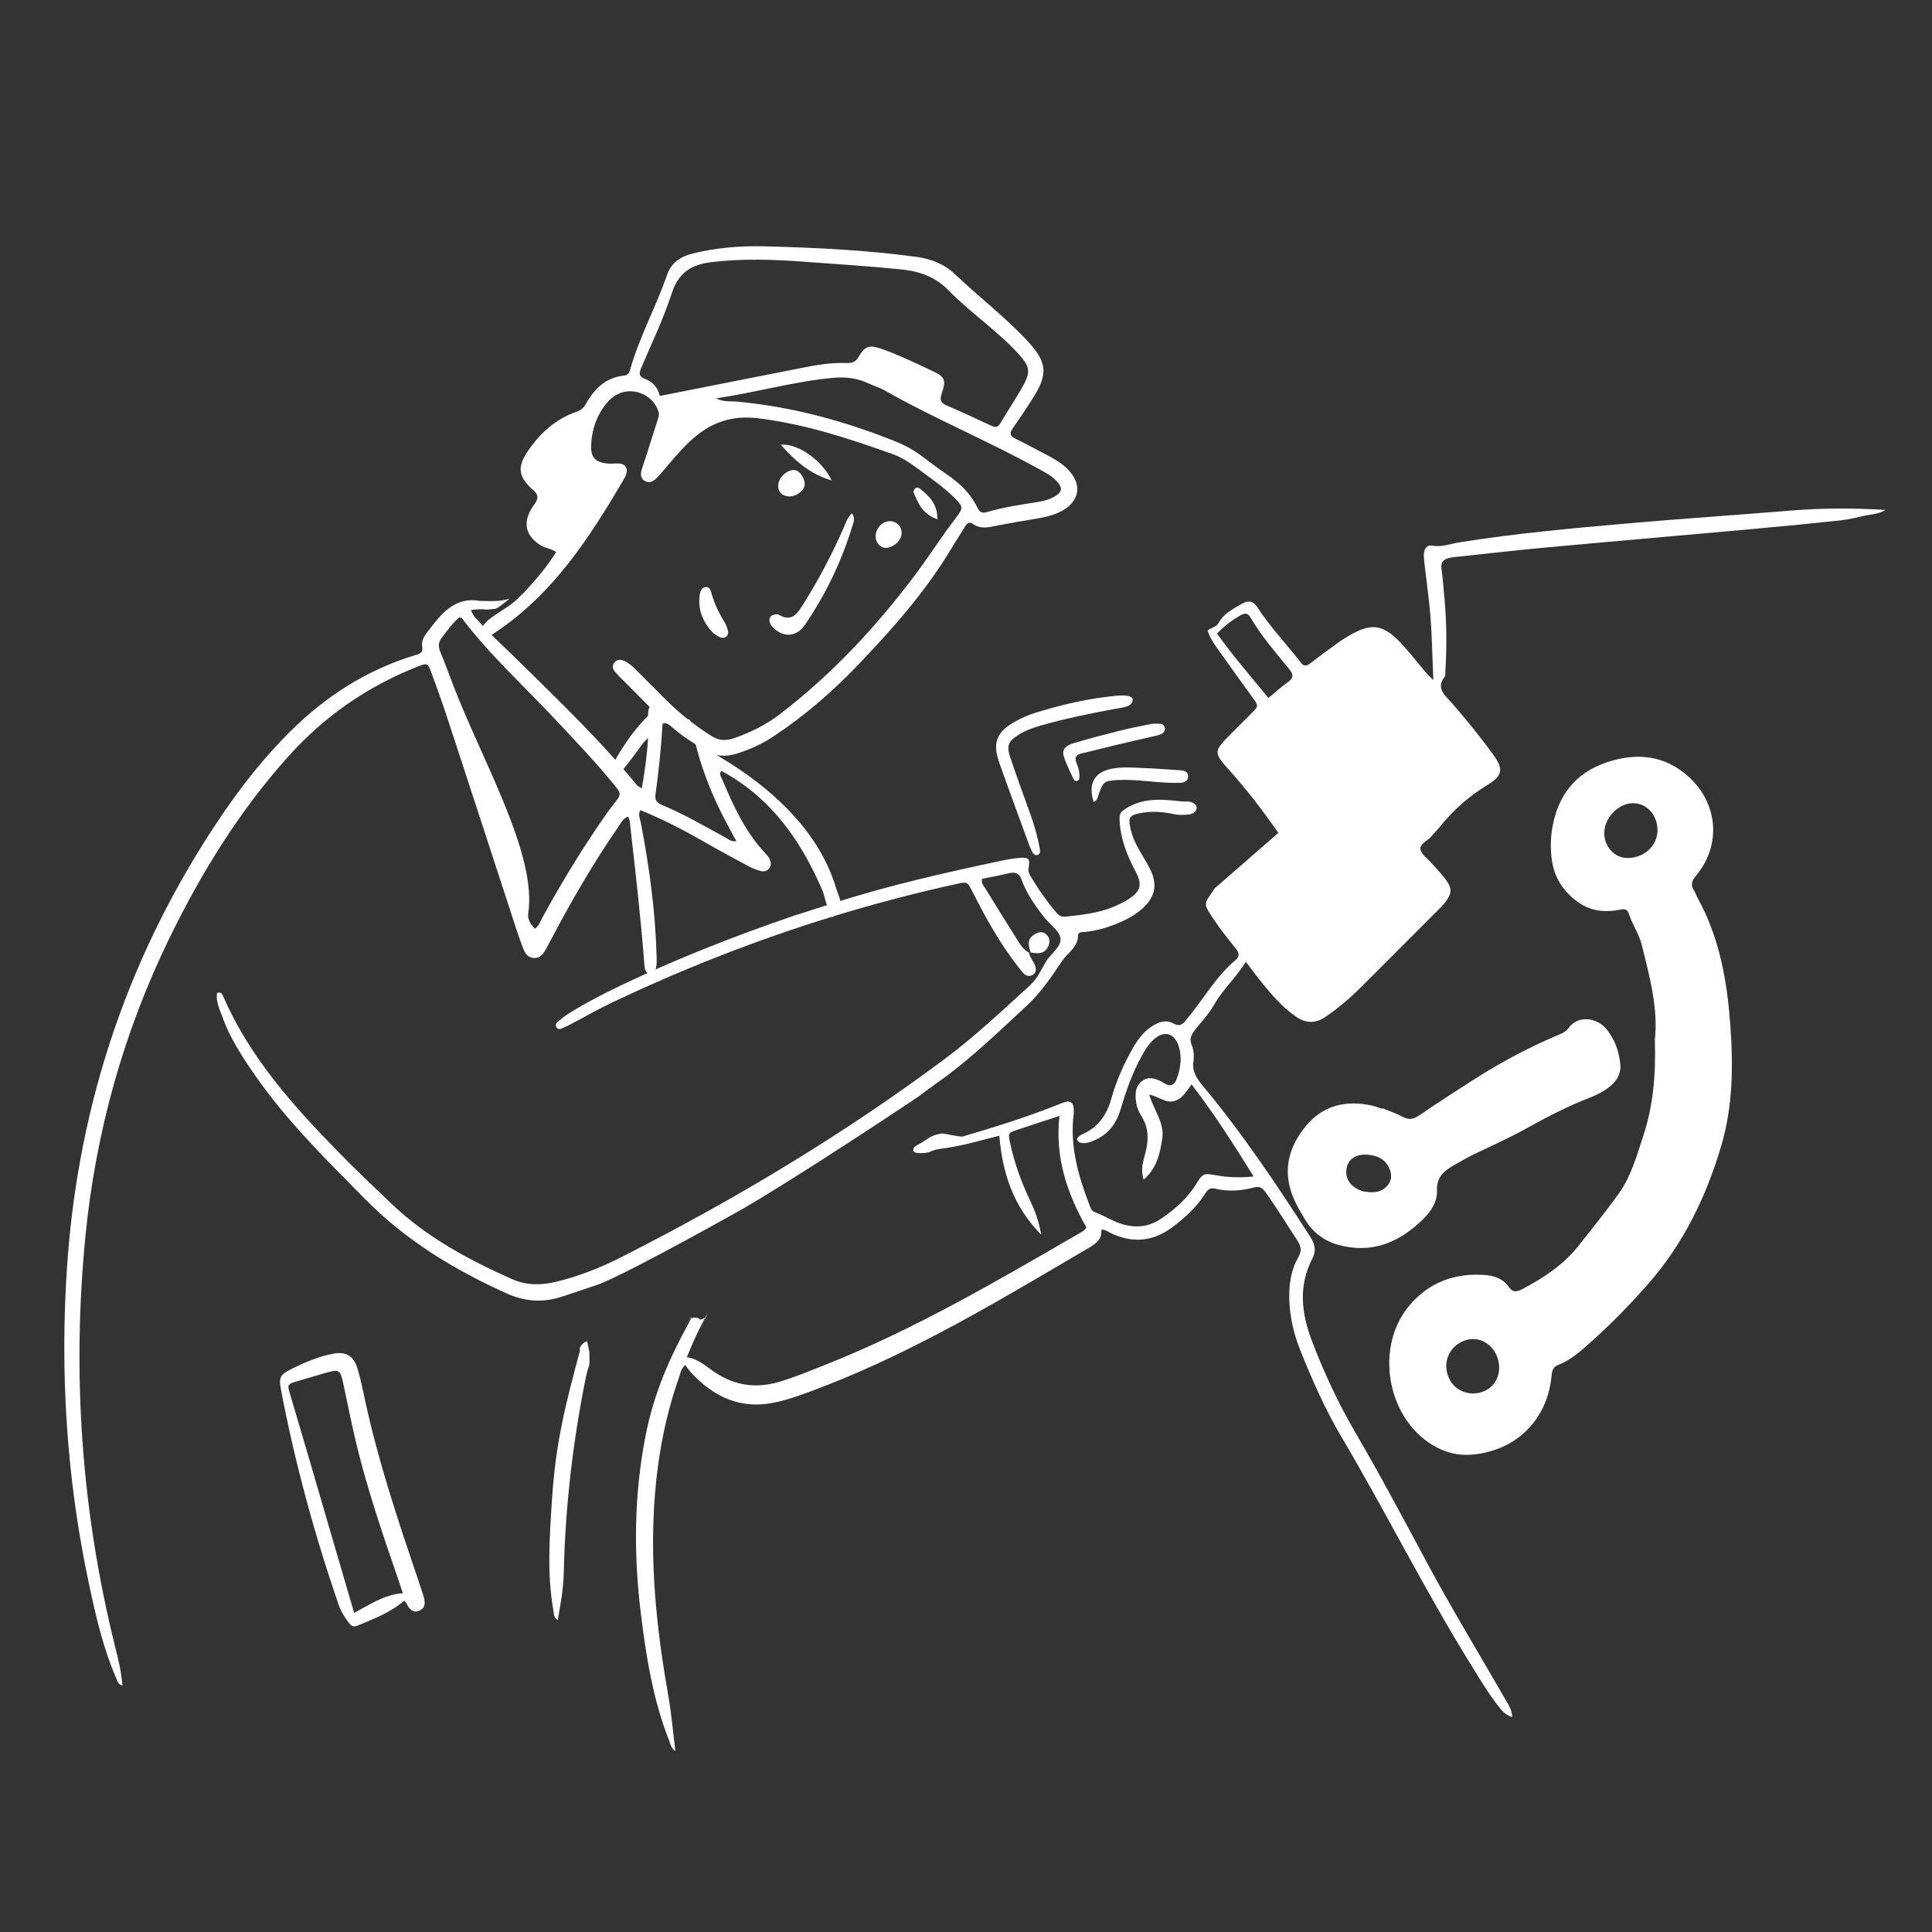 <svg xmlns="http://www.w3.org/2000/svg" viewBox="0 0 250 250" width="250" height="250" preserveAspectRatio="xMidYMid meet" style="width: 100%; height: 100%; transform: translate3d(0px, 0px, 0px); content-visibility: visible;"><rect x="0" y="0" width="250" height="250" fill="#333333" stroke="none"/><defs><clipPath id="__lottie_element_136"><rect width="250" height="250" x="0" y="0"/></clipPath></defs><g clip-path="url(#__lottie_element_136)"><g transform="matrix(1,0,0,1,7.492,65.483)" opacity="1" style="display: block;"><g opacity="1" transform="matrix(1,0,0,1,118.38,80.68)"><path fill="rgb(255,255,255)" fill-opacity="1" d=" M-50.555,28.97 C-50.625,29.32 -50.62,27.88 -50.71,28.19 C-52.69,35.55 -53.98,40.45 -54.46,48.09 C-54.76,52.81 -55.1,57.54 -54.26,62.25 C-54.19,62.68 -54.22,63.16 -53.7,63.48 C-53.33,61.38 -52.96,59.37 -52.92,57.33 C-52.73,48.92 -51.77,40.59 -50.12,32.34 C-49.61,29.82 -49.56,31.375 -49.6,28.795 C-49.6,28.775 -49.895,27.49 -49.895,27.41 C-49.975,27.3 -51.497,28.212 -50.555,28.97z M-16.857,-28.482 C-17.057,-29.672 -17.494,-30.626 -17.671,-31.203 C-17.869,-31.872 -18.108,-32.556 -18.394,-33.252 C-18.632,-33.831 -18.902,-34.417 -19.209,-35.01 C-21.404,-39.257 -25.452,-43.848 -32.66,-48.18 C-33.404,-48.627 -33.85,-49.09 -34.06,-49.88 C-34.32,-50.87 -34.799,-49.04 -35.086,-50.013 C-35.708,-52.193 -37.336,-52.621 -38.726,-53.531 C-40.275,-54.577 -40.017,-53.351 -40.887,-53.621 C-41.137,-53.671 -41.41,-54.97 -41.63,-54.84 C-41.92,-54.67 -41.98,-54.28 -42,-53.94 C-42.04,-53.16 -41.98,-52.13 -41.98,-51.35 C-41.98,-51.27 -41.98,-51.19 -41.99,-51.11 C-41.99,-51.11 -41.98,-51.11 -41.98,-51.11 C-41.98,-51.03 -41.99,-50.94 -42,-50.86 C-42.12,-48.6 -42.42,-46.44 -42.82,-44.15 C-43.16,-44.36 -43.34,-44.42 -43.44,-44.54 C-48.19,-50.41 -53.68,-55.58 -59.02,-60.89 C-59.03,-60.89 -59.05,-60.9 -59.06,-60.91 C-59.12,-60.97 -59.2,-61.05 -59.27,-61.12 C-59.27,-61.12 -59.72,-61.56 -59.72,-61.56 C-60.89,-62.67 -62.76,-64.41 -64.21,-66.08 C-64.36,-66.19 -64.48,-66.34 -64.59,-66.53 C-64.6,-66.53 -64.6,-66.54 -64.6,-66.54 C-64.72,-66.74 -64.83,-66.97 -64.93,-67.22 C-64.17,-67.34 -63.55,-67.36 -62.86,-67.28 C-62.52,-67.33 -62.16,-67.34 -61.83,-67.38 C-61.41,-67.43 -60.55,-68.22 -59.92,-68.71 C-60.93,-68.31 -62.51,-68.37 -63.81,-68.41 C-66.41,-68.87 -68.12,-67.47 -69.61,-65.61 C-69.95,-65.19 -70.28,-64.76 -70.61,-64.33 C-71.01,-63.8 -71.37,-63.21 -71.24,-62.52 C-71.07,-61.66 -71.63,-61.54 -72.23,-61.36 C-78.44,-59.47 -83.73,-56.06 -88.32,-51.51 C-91.61,-48.24 -94.48,-44.63 -97.08,-40.81 C-109.09,-23.14 -115.73,-3.62 -117.19,17.66 C-118.13,31.5 -117.25,45.23 -114.36,58.8 C-113.48,62.96 -112.52,67.11 -110.82,71.04 C-110.67,71.39 -110.59,71.79 -110.03,71.95 C-110.16,70.17 -110.57,68.54 -110.98,66.92 C-115.32,49.41 -116.59,31.68 -114.81,13.73 C-113.47,0.24 -109.87,-12.63 -103.92,-24.83 C-99.8,-33.27 -94.9,-41.2 -88.61,-48.23 C-83.97,-53.42 -78.41,-57.29 -71.95,-59.86 C-70.55,-60.41 -70.53,-60.41 -70.03,-59.06 C-69.33,-57.15 -68.63,-55.23 -68,-53.3 C-64.99,-44.13 -62,-34.95 -59.01,-25.78 C-58.76,-25.04 -58.51,-24.31 -58.23,-23.58 C-57.97,-22.88 -57.62,-22.23 -56.76,-22.2 C-55.99,-22.17 -55.58,-22.71 -55.25,-23.31 C-54.99,-23.78 -54.75,-24.26 -54.49,-24.73 C-51.88,-29.66 -49.1,-34.49 -45.92,-39.08 C-45.57,-39.59 -45.31,-40.23 -44.61,-40.5 C-44.32,-40.01 -44.34,-39.52 -44.29,-39.05 C-43.62,-33.15 -42.94,-27.26 -42.49,-21.34 C-42.39,-19.97 -42.08,-20.794 -41.55,-19.224 C-40.94,-21.194 -40.86,-20.75 -40.91,-22.48 C-41.07,-28.25 -41.85,-33.94 -42.93,-39.61 C-43.04,-40.17 -43.34,-40.73 -43.02,-41.33 C-40.16,-40.19 -37.46,-38.78 -34.82,-37.27 C-32.89,-36.16 -30.94,-35.11 -28.99,-34.06 C-28.52,-33.8 -28,-33.62 -27.49,-33.47 C-27.07,-33.34 -26.63,-33.42 -26.35,-33.79 C-26.01,-34.22 -26.1,-34.7 -26.35,-35.14 C-26.47,-35.34 -26.64,-35.52 -26.8,-35.7 C-29.4,-38.46 -30.96,-41.83 -32.4,-45.27 C-32.55,-45.62 -32.88,-45.99 -32.53,-46.41 C-27.543,-43.76 -24.18,-39.779 -21.775,-35.616 C-21.369,-34.913 -20.991,-34.206 -20.637,-33.498 C-20.199,-32.623 -19.798,-31.75 -19.427,-30.887 C-19.313,-30.793 -18.319,-26.305 -17.939,-27.805 C-17.859,-28.125 -16.817,-27.692 -16.857,-28.482z M-46.5,-42.06 C-47.06,-41.36 -47.57,-40.61 -48.08,-39.87 C-50.83,-35.87 -53.34,-31.72 -55.67,-27.46 C-55.95,-26.95 -56.13,-26.36 -56.65,-25.98 C-57.22,-26.55 -57.63,-27.26 -57.52,-27.96 C-56.36,-35.58 -63.38,-47.53 -67.23,-57.49 C-67.79,-58.94 -68.31,-60.41 -68.91,-61.84 C-69.19,-62.53 -69.15,-63.09 -68.69,-63.67 C-67.96,-64.6 -67.29,-65.59 -66.4,-66.3 C-66.23,-66.23 -66.16,-66.22 -66.12,-66.18 C-62.46,-61.36 -57.97,-57.3 -53.85,-52.89 C-51.36,-50.22 -48.83,-47.59 -46.51,-44.75 C-45.41,-43.4 -45.43,-43.41 -46.5,-42.06z M-31.43,-38.88 C-31.16,-38.38 -30.89,-37.88 -30.59,-37.32 C-31.26,-37.21 -31.62,-37.57 -32.01,-37.79 C-34.69,-39.25 -37.33,-40.79 -40.14,-41.97 C-40.75,-42.23 -41.17,-42.53 -41.06,-43.28 C-40.64,-46.36 -40.31,-49.45 -40.13,-52.56 C-40.372,-52.788 -39.91,-53.34 -39.38,-53.37 C-39.15,-53.39 -38.848,-52.618 -38.608,-52.658 C-36.388,-53.008 -36.69,-53.74 -36.29,-51.75 C-35.37,-47.2 -33.68,-42.94 -31.43,-38.88z M105.77,-80.09 C98.78,-79.51 91.78,-79.05 84.8,-78.44 C77.51,-77.8 70.23,-77.14 63,-75.99 C61.83,-75.81 60.7,-75.32 59.46,-75.56 C58.81,-75.69 58.46,-75.21 58.39,-74.61 C58.35,-74.19 58.39,-73.77 58.44,-73.35 C58.7,-71.03 59.05,-68.71 59.23,-66.38 C59.43,-63.78 59.47,-61.17 59.6,-58.16 C59.12,-58.64 58.91,-58.82 58.73,-59.03 C57.8,-60.13 56.91,-61.26 55.96,-62.34 C53.12,-65.58 51.58,-65.78 47.91,-63.43 C47.76,-63.33 47.61,-63.24 47.46,-63.13 C46.21,-62.21 44.93,-61.31 43.71,-60.35 C43.16,-59.91 42.79,-59.93 42.4,-60.5 C42.23,-60.74 42.03,-60.96 41.84,-61.2 C40.15,-63.3 38.32,-65.29 36.85,-67.56 C36.32,-68.36 35.72,-68.54 34.88,-68.06 C33.73,-67.4 32.49,-66.79 31.84,-65.6 C31.5,-64.97 30.83,-64.95 30.39,-64.58 C30.68,-63.65 31.16,-62.95 31.64,-62.27 C33.13,-60.16 34.64,-58.07 36.15,-55.99 C37.01,-54.8 37.02,-54.81 36.04,-53.83 C35.19,-52.98 34.34,-52.13 33.49,-51.28 C31.11,-48.89 31.1,-48.83 33.32,-46.36 C35.56,-43.87 37.57,-41.2 39.55,-38.39 C37.58,-36.68 31.676,-31.526 31.24,-31.15 C31.24,-31.13 31.23,-31.1 31.23,-31.1 C29.92,-29.1 29.726,-29.396 31.21,-27.16 C32.069,-25.866 33.05,-24.65 34.03,-23.44 C34.5,-22.86 34.57,-22.41 33.98,-21.91 C31.43,-19.75 29.82,-16.82 27.71,-14.3 C27.21,-13.7 26.88,-13.23 25.98,-13.72 C24.91,-14.31 23.88,-13.85 22.96,-13.2 C21.96,-12.49 21.27,-11.51 20.67,-10.46 C19.52,-8.41 18.57,-6.28 17.94,-4.02 C17.36,-1.94 16.27,-0.32 14.25,0.58 C14.09,0.66 13.92,0.73 13.79,0.85 C13.62,1 13.38,1.17 13.56,1.44 C13.65,1.57 13.82,1.68 13.98,1.72 C14.53,1.84 15.04,1.69 15.55,1.48 C17.42,0.74 18.55,-0.66 19.11,-2.54 C19.79,-4.85 20.57,-7.11 21.71,-9.23 C22.19,-10.13 22.7,-11.02 23.48,-11.71 C24.75,-12.81 26.02,-12.51 26.59,-10.95 C27.12,-9.47 26.93,-7.99 26.39,-6.55 C26.11,-5.8 25.63,-5.48 24.86,-5.95 C24.71,-6.04 24.55,-6.13 24.39,-6.22 C23.55,-6.66 22.68,-6.89 21.86,-6.24 C21.08,-5.62 21.01,-4.71 21.11,-3.78 C21.18,-3.05 21.43,-2.37 21.82,-1.76 C22.76,-0.29 22.78,1.27 22.37,2.91 C22.1,4 21.66,5.08 22.12,6.48 C23.86,4.97 24.21,3.1 24.52,1.21 C24.85,-0.82 23.48,-2.4 22.83,-4.52 C24.16,-4.25 25.01,-3.35 26.14,-3.7 C27.2,-4.04 27.64,-4.98 28.32,-5.84 C31.23,-2.06 33.73,1.86 36.35,6.07 C34.58,6.25 33.07,6.2 31.55,5.93 C29.89,5.63 29.78,5.64 28.92,7.04 C27.76,8.92 26.16,10.33 24.35,11.55 C22.86,12.55 21.28,12.76 19.55,12.3 C18.2,11.93 17.04,11.15 15.75,10.67 C15.32,10.5 15.22,10.05 15.07,9.66 C13.63,5.94 12.57,2.15 13.05,-1.91 C13.09,-2.26 13.09,-2.63 13.03,-2.98 C12.95,-3.47 12.59,-3.7 12.11,-3.6 C11.71,-3.52 11.32,-3.34 10.93,-3.18 C6.92,-1.59 2.81,-0.3 -1.33,0.91 C-1.56,0.98 -3.79,0.48 -3.99,0.51 C-5.62,0.76 -5.67,1.22 -7.18,2.01 C-7.35,2.1 -7.52,2.2 -7.62,2.37 C-7.72,2.53 -7.73,2.77 -7.59,2.89 C-7.5,2.97 -7.38,2.99 -7.27,3.01 C-6.74,3.08 -6.2,3.06 -5.68,2.94 C-5.17,2.69 -4.64,2.54 -4.04,2.47 C-2.08,2.23 -0.16,1.74 1.75,1.23 C2.26,1.09 2.78,0.97 3.44,0.81 C3.85,5.56 5.17,9.86 8.85,13.6 C8.55,11.76 8.03,10.45 7.41,9.16 C6.27,6.77 5.38,4.3 4.83,1.7 C4.57,0.46 4.58,0.43 5.78,0.03 C7.52,-0.56 9.27,-1.12 11.22,-1.76 C10.62,3.63 12.22,8.27 14.7,12.66 C14.47,13.09 14.07,13.26 13.72,13.47 C3.03,19.66 -7.63,25.91 -19.15,30.47 C-21.11,31.25 -23.04,32.05 -25.06,32.65 C-27.99,33.52 -30.72,33.16 -33.3,31.46 C-34.44,30.71 -35.44,29.7 -36.99,29.45 C-36.268,27.621 -35.462,25.921 -34.608,24.282 C-33.949,23.017 -34.622,24.4 -34.685,24.633 C-35.402,26.633 -35.095,25.625 -34.645,24.515 C-34.615,24.135 -35.073,24.747 -35.373,24.537 C-35.473,24.467 -35.478,24.332 -35.598,24.352 C-36.068,24.412 -36.038,24.198 -36.308,24.488 C-36.288,24.498 -36.08,24.132 -36.06,24.152 C-36.45,24.692 -36.363,24.172 -36.713,24.652 C-38.059,26.513 -35.588,22.93 -36.675,24.905 C-39.302,29.68 -41.289,34.229 -42.35,39.69 C-43.82,47.23 -43.89,54.82 -42.97,62.43 C-42.28,68.09 -41.4,73.71 -39.29,79.06 C-39.11,79.51 -39.06,80.03 -38.48,80.43 C-38.79,77.97 -38.98,75.64 -39.38,73.35 C-40.77,65.47 -41.67,57.56 -41.27,49.55 C-40.98,43.66 -40.03,37.87 -38.08,32.28 C-37.86,31.67 -37.78,30.99 -37.21,30.47 C-36.99,30.76 -36.79,31.06 -36.56,31.32 C-33.52,34.66 -29.9,36.34 -25.3,35.25 C-23.25,34.77 -21.3,34.01 -19.34,33.26 C-7.2,28.57 3.88,21.85 15.05,15.29 C15.95,14.76 16.77,14.17 16.63,12.97 C17.14,12.91 17.42,13.18 17.73,13.33 C20.58,14.75 23.26,14.55 25.84,12.63 C27.44,11.44 28.89,10.11 29.98,8.43 C30.31,7.9 30.61,7.46 31.39,7.65 C33.05,8.06 34.73,7.93 36.37,7.5 C37.08,7.31 37.46,7.52 37.86,8.08 C39.34,10.12 40.63,12.28 42.02,14.38 C42.51,15.13 42.58,15.75 42.13,16.53 C41.11,18.3 40.89,20.25 40.97,22.26 C41.07,24.45 41.58,26.53 42.38,28.55 C43.92,32.4 45.59,36.18 47.7,39.75 C53.47,49.5 58.51,59.66 64.49,69.29 C65.63,71.12 66.72,72.99 68.07,74.68 C68.51,75.22 68.93,75.79 69.81,76.02 C69.77,75.01 69.27,74.34 68.86,73.63 C65.51,67.81 62.02,62.07 58.84,56.16 C55.78,50.46 52.74,44.74 49.48,39.15 C47.27,35.36 45.42,31.39 43.87,27.3 C42.53,23.77 42.11,20.2 43.96,16.67 C44.45,15.72 44.3,14.86 43.73,13.97 C39.39,7.21 34.93,0.53 29.77,-5.65 C28.97,-6.62 28.36,-7.52 28.56,-8.85 C28.66,-9.56 28.6,-10.31 28.32,-10.98 C28.02,-11.7 28.26,-12.21 28.68,-12.78 C29.5,-13.89 30.5,-14.85 31.18,-16.07 C32.3,-18.05 34.01,-19.6 35.34,-21.69 C36.06,-20.76 36.66,-19.96 37.28,-19.18 C38.64,-17.5 40.02,-15.84 41.83,-14.61 C43.14,-13.72 44.34,-13.7 45.65,-14.58 C47.3,-15.7 48.8,-16.99 50.2,-18.38 C53.51,-21.68 56.81,-25 60.12,-28.31 C60.5,-28.69 60.89,-29.07 61.21,-29.5 C61.99,-30.54 62.03,-31.22 61.26,-32.28 C60.69,-33.06 60.01,-33.74 59.38,-34.46 C58.87,-35.05 58.06,-35.59 57.94,-36.24 C57.81,-36.99 58.87,-37.35 59.35,-37.94 C59.72,-38.41 60.17,-38.82 60.54,-39.29 C62.25,-41.42 64.27,-43.16 66.6,-44.59 C68.58,-45.81 68.71,-46.62 67.35,-48.51 C65.67,-50.85 63.83,-53.07 61.95,-55.25 C61.11,-56.21 59.9,-57.07 61.06,-58.58 C61.19,-58.74 61.15,-59.05 61.16,-59.28 C61.34,-62.4 61.34,-65.52 61.05,-68.63 C60.92,-69.94 60.84,-71.26 60.65,-72.57 C60.54,-73.41 60.93,-73.8 61.66,-73.97 C62.07,-74.07 62.49,-74.1 62.9,-74.14 C66.78,-74.55 70.65,-75 74.53,-75.35 C83.55,-76.18 92.57,-76.95 101.58,-77.77 C105.16,-78.09 108.74,-78.45 112.32,-78.83 C113.33,-78.94 114.32,-79.19 115.31,-79.41 C116.22,-79.62 117.19,-79.61 118.13,-80.18 C113.92,-80.43 109.85,-80.43 105.77,-80.09z M40.77,-57.89 C39.94,-57.3 39.19,-56.61 38.26,-55.85 C35.97,-58.64 33.67,-61.3 31.61,-64.17 C32.64,-65.26 33.61,-65.95 34.66,-66.55 C35.23,-66.87 35.59,-66.86 35.96,-66.23 C37.36,-63.84 39.18,-61.75 40.92,-59.62 C41.52,-58.9 41.55,-58.45 40.77,-57.89z"/></g><g opacity="1" transform="matrix(1,0,0,1,193.587,77.397)"><path fill="rgb(255,255,255)" fill-opacity="1" d=" M22.83,-10.115 C22.42,-15.915 21.44,-21.525 18.59,-26.685 C18.42,-26.995 18.31,-27.345 18.12,-27.655 C17.7,-28.355 17.78,-28.845 18.36,-29.535 C21.66,-33.455 21.27,-38.815 17.51,-42.295 C14.34,-45.215 10.65,-45.525 6.77,-44.215 C2.7,-42.835 0.45,-39.835 -0.23,-35.635 C-0.43,-34.395 -0.45,-33.125 -0.31,-31.875 C-0.03,-29.395 1.19,-27.485 3.22,-26.075 C4.8,-24.985 6.56,-24.805 8.39,-25.135 C8.96,-25.245 9.46,-25.385 9.68,-24.665 C10.12,-23.295 10.98,-22.095 11.34,-20.695 C12.4,-16.505 13.5,-12.325 13.06,-8.375 C13.2,-3.835 12.85,0.215 11.55,4.135 C10.69,6.745 9.95,9.435 8.3,11.695 C6.69,13.925 4.96,16.075 3.25,18.245 C1.28,20.745 -1.3,22.465 -4.08,23.925 C-4.79,24.305 -5.34,24.415 -5.9,23.585 C-6.63,22.535 -7.82,22.175 -9.05,22.095 C-12.87,21.845 -16.14,23.045 -18.66,25.995 C-23.21,31.315 -21.69,40.495 -15.7,44.115 C-14.11,45.065 -12.39,45.525 -10.54,45.345 C-4.83,44.805 -0.84,40.835 -0.3,35.105 C-0.24,34.455 -0.12,34.005 0.56,33.745 C2.21,33.095 3.51,31.915 4.8,30.755 C7.4,28.435 9.82,25.955 12.12,23.345 C16.74,18.115 19.69,12.005 21.65,5.385 C23.15,0.315 23.21,-4.865 22.83,-10.115z M-10.28,37.425 C-12.33,37.525 -13.93,35.965 -13.93,33.855 C-13.94,32.015 -12.39,30.445 -10.53,30.395 C-8.69,30.345 -7.12,31.995 -7.09,34.025 C-7.05,35.905 -8.39,37.325 -10.28,37.425z M9.52,-31.855 C7.87,-31.855 6.54,-33.265 6.51,-35.025 C6.49,-37.015 8.29,-38.925 10.22,-38.945 C11.98,-38.965 13.38,-37.445 13.4,-35.495 C13.42,-33.465 11.71,-31.855 9.52,-31.855z"/></g><g opacity="1" transform="matrix(1,0,0,1,38.1,127.23)"><path fill="rgb(255,255,255)" fill-opacity="1" d=" M9.19,13.77 C8.92,12.91 8.64,12.06 8.35,11.21 C5.78,3.67 3.28,-3.89 1.61,-11.69 C1.32,-13.04 1.05,-14.39 0.64,-15.7 C0.12,-17.33 -0.87,-17.86 -2.55,-17.53 C-4.38,-17.17 -6.1,-16.45 -7.76,-15.63 C-9.36,-14.84 -9.55,-14.52 -9.22,-12.81 C-7.42,-3.39 -4.9,5.85 -1.78,14.92 C-1.49,15.77 -1,16.53 -0.47,17.26 C-0.15,17.7 0.14,17.86 0.72,17.62 C2.81,16.74 4.94,15.95 6.71,14.42 C6.83,14.57 6.97,14.69 7.05,14.85 C7.41,15.57 7.93,16.09 8.75,15.67 C9.55,15.26 9.41,14.49 9.19,13.77z M0.23,15.99 C-1.79,9.07 -3.76,2.3 -5.74,-4.46 C-6.5,-7.05 -7.27,-9.63 -8.03,-12.21 C-8.44,-13.58 -8.44,-13.59 -7.02,-14.02 C-5.93,-14.35 -4.84,-14.67 -3.75,-14.98 C-1.59,-15.6 -1.57,-15.57 -1.09,-13.3 C-0.56,-10.78 -0.05,-8.26 0.55,-5.76 C1.97,0.06 3.89,5.73 5.85,11.39 C6.06,12.01 6.26,12.63 6.54,13.45 C4.08,13.62 2.26,14.94 0.23,15.99z"/></g></g><g transform="matrix(0.955,0.297,-0.297,0.955,174.804,121.428)" opacity="1" style="display: block;"><g opacity="1" transform="matrix(1,0,0,1,19.415,19.32)"><path fill="rgb(255,255,255)" fill-opacity="1" d=" M18.715,-14.1 C18.085,-15.62 17.105,-16.92 15.755,-17.86 C14.005,-19.07 11.555,-18.55 10.935,-16.63 C10.735,-16.02 10.275,-15.65 9.815,-15.27 C6.595,-12.56 3.675,-9.56 0.975,-6.34 C-0.765,-4.27 -2.495,-2.2 -4.165,-0.09 C-4.715,0.6 -5.245,0.91 -6.135,0.74 C-7.075,0.56 -8.035,0.54 -8.995,0.45 C-8.995,0.45 -8.995,0.53 -8.995,0.53 C-9.475,0.53 -9.955,0.49 -10.435,0.53 C-13.795,0.84 -16.385,2.32 -17.735,5.52 C-19.165,8.95 -18.925,12.21 -16.415,15.1 C-15.745,15.86 -14.985,16.55 -14.225,17.22 C-12.805,18.46 -11.125,19.07 -9.265,19.03 C-4.785,18.91 -1.825,16.47 0.245,12.7 C0.965,11.38 1.395,9.89 0.915,8.54 C0.275,6.74 1.135,5.7 2.175,4.59 C2.795,3.94 3.395,3.27 4.055,2.65 C5.975,0.86 7.965,-0.88 9.775,-2.8 C11.805,-4.93 13.905,-6.98 16.205,-8.81 C17.005,-9.45 17.735,-10.16 18.305,-11.02 C18.935,-11.98 19.165,-13.02 18.715,-14.1z M-5.525,10.07 C-6.175,11.18 -7.315,11.33 -8.205,11.47 C-9.985,11.43 -10.995,10.56 -11.125,9.13 C-11.235,7.98 -10.405,7.04 -8.955,6.74 C-7.705,6.47 -6.565,6.68 -5.735,7.73 C-5.175,8.43 -5.045,9.25 -5.525,10.07z"/></g></g><g transform="matrix(0.997,-0.079,0.079,0.997,25.235,99.049)" opacity="1" style="display: block;"><g opacity="1" transform="matrix(1,0,0,1,64.6,43.513)"><path fill="rgb(255,255,255)" fill-opacity="1" d=" M41.06,-10.865 C41.06,-10.865 41.06,-10.845 41.06,-10.845 C41.08,-10.835 41.11,-10.815 41.13,-10.805 C41.13,-10.805 41.06,-10.865 41.06,-10.865z M62.99,-28.735 C62.73,-28.715 62.46,-28.765 62.17,-28.815 C60.81,-29.075 59.46,-29.325 58.07,-29.255 C56.84,-29.205 55.7,-28.865 54.66,-28.235 C54.18,-27.935 54.11,-27.595 54.09,-26.945 C54.02,-24.525 54.71,-22.355 55.64,-20.185 C56.41,-18.405 56.07,-17.595 54.34,-16.675 C53.76,-16.375 53.14,-16.135 52.52,-15.925 C50.44,-15.225 48.28,-15.175 46.12,-15.115 C45.45,-15.095 45.17,-15.475 44.85,-15.925 C43.81,-17.395 42.9,-18.945 42.1,-20.555 C41.89,-20.965 41.73,-21.345 41.89,-21.895 C42.17,-22.935 41.94,-23.165 40.86,-23.165 C40.08,-23.165 39.3,-23.095 38.53,-22.995 C31.1,-22.035 23.69,-20.955 16.38,-19.245 C16.38,-19.245 12.2,-18.265 12.2,-18.265 C12.2,-18.265 12.16,-18.255 12.16,-18.255 C12.16,-18.255 11.69,-18.145 11.69,-18.145 C11.69,-18.145 11.21,-18.035 11.21,-18.035 C7.079,-16.984 2.978,-15.833 -1.083,-14.556 C-3.707,-13.731 -6.313,-12.853 -8.9,-11.915 C-12.28,-10.685 -15.64,-9.395 -18.84,-7.755 C-19.42,-7.455 -19.97,-7.075 -20.5,-6.695 C-20.7,-6.555 -20.77,-6.275 -20.66,-6.045 C-20.55,-5.795 -20.29,-5.745 -20.06,-5.815 C-19.6,-5.965 -19.16,-6.135 -18.72,-6.325 C-16.85,-7.125 -15.01,-8.005 -13.1,-8.725 C-8.605,-10.434 -4.07,-11.991 0.505,-13.391 C10.921,-16.578 21.547,-18.951 32.4,-20.445 C33.83,-20.635 33.82,-20.635 34.37,-19.325 C35.83,-15.775 37.4,-12.285 39.55,-9.075 C39.75,-8.775 39.94,-8.465 40.17,-8.195 C40.48,-7.855 40.87,-7.735 41.31,-7.945 C41.76,-8.165 41.82,-8.575 41.73,-9.015 C41.6,-9.655 41.09,-10.165 41.06,-10.845 C40.38,-11.245 40.03,-11.925 39.69,-12.585 C38.49,-14.865 37.31,-17.155 36.14,-19.455 C35.93,-19.865 35.57,-20.245 35.75,-20.845 C36.92,-20.985 38.11,-21.115 39.29,-21.295 C40.12,-21.415 40.61,-21.205 40.85,-20.305 C41.37,-18.435 42.35,-16.785 43.42,-15.185 C44.05,-14.235 45.2,-13.355 45.26,-12.395 C45.33,-11.295 43.92,-10.545 43.21,-9.595 C42.47,-8.585 41.89,-7.415 40.88,-6.645 C37.04,-3.675 33.26,-0.615 29.14,1.975 C15.25,10.725 0.61,17.975 -14.55,24.225 C-17.37,25.395 -20.3,26.295 -23.33,26.775 C-25.29,27.085 -27.17,26.945 -28.93,25.995 C-34.38,23.035 -39.56,19.705 -43.74,15.025 C-45.86,12.655 -47.99,10.295 -50.02,7.855 C-55.42,1.385 -60.5,-5.275 -63.3,-13.365 C-63.41,-13.685 -63.52,-14.095 -64.08,-13.945 C-64.35,-12.865 -63.92,-11.835 -63.64,-10.815 C-62.89,-8.015 -61.51,-5.485 -60.06,-2.995 C-56.42,3.265 -51.7,8.685 -47.06,14.195 C-42.22,19.945 -36.29,24.205 -29.77,27.785 C-27.68,28.925 -25.52,29.325 -23.18,28.855 C-22.2,28.655 -17.84,27.535 -17.65,27.485 C-12.66,25.865 1.73,19.165 1.74,19.165 C9.31,15.525 24.94,6.835 25.3,6.595 C26.26,5.975 29.23,4.185 29.32,4.125 C33.16,1.665 36.69,-1.235 40.26,-4.055 C42.2,-5.595 43.73,-7.535 45.26,-9.455 C46.05,-10.455 47.41,-11.025 47.55,-12.555 C47.6,-13.085 48.22,-12.935 48.6,-12.945 C50.42,-13.005 52.16,-13.435 53.84,-14.105 C54.68,-14.435 55.47,-14.855 56.19,-15.415 C57.91,-16.765 58.35,-18.315 57.54,-20.345 C57.18,-21.235 56.73,-22.085 56.32,-22.955 C55.85,-23.935 55.51,-24.955 55.38,-26.035 C55.24,-27.245 55.45,-27.515 56.68,-27.685 C58.24,-27.895 59.77,-27.665 61.24,-27.205 C61.9,-27.055 61.9,-27.055 62.86,-27.025 C63.29,-27.015 63.92,-27.135 64.1,-27.585 C64.35,-28.205 63.77,-28.615 62.99,-28.735z"/></g><g opacity="1" transform="matrix(1,0,0,1,112.479,10.224)"><path fill="rgb(255,255,255)" fill-opacity="1" d=" M9.106,-8.988 C8.92,-8.183 7.624,-8.21 6.849,-8.13 C3.569,-7.79 0.297,-7.388 -2.938,-6.74 C-3.999,-6.527 -5.041,-6.247 -6,-5.733 C-7.34,-5.014 -7.63,-4.472 -7.255,-2.962 C-6.618,-0.404 -5.908,2.136 -5.216,4.68 C-4.822,6.129 -4.534,7.597 -4.375,9.09 C-4.337,9.447 -4.321,9.884 -4.795,9.939 C-5.1,9.974 -5.31,9.686 -5.415,9.38 C-5.494,9.154 -5.599,8.934 -5.663,8.704 C-6.69,5.009 -7.742,1.321 -8.724,-2.385 C-9.409,-4.973 -8.765,-6.322 -6.347,-7.458 C-5.485,-7.863 -4.568,-8.197 -3.641,-8.407 C-0.539,-9.109 2.599,-9.614 5.782,-9.755 C6.905,-9.805 9.409,-9.974 9.106,-8.988z"/></g><g opacity="1" transform="matrix(1,0,0,1,118.719,7.702)"><path fill="rgb(255,255,255)" fill-opacity="1" d=" M6.77,-2.509 C6.649,-1.9 6.091,-1.802 5.564,-1.719 C3.85,-1.449 2.131,-1.215 0.417,-0.95 C-1.12,-0.712 -2.65,-0.429 -4.189,-0.209 C-4.956,-0.098 -5.239,0.237 -5.001,1.001 C-4.805,1.63 -4.661,2.277 -4.78,2.943 C-4.808,3.105 -4.862,3.292 -5.103,3.307 C-5.303,3.319 -5.467,3.26 -5.531,3.082 C-5.893,2.07 -6.331,1.074 -6.567,0.032 C-6.77,-0.867 -6.313,-1.355 -5.095,-1.612 C-3.106,-2.032 -1.103,-2.393 0.902,-2.73 C2.258,-2.958 3.626,-3.12 4.993,-3.273 C5.4,-3.319 5.826,-3.264 6.234,-3.199 C6.554,-3.148 6.747,-2.914 6.77,-2.509z"/></g><g opacity="1" transform="matrix(1,0,0,1,121.491,11.763)"><path fill="rgb(255,255,255)" fill-opacity="1" d=" M-5.957,2.135 C-6.517,-0.252 -5.59,-1.677 -3.354,-1.965 C-2.034,-2.135 -0.73,-1.914 0.572,-1.767 C2.231,-1.579 3.881,-1.306 5.536,-1.072 C6.044,-1 6.518,-0.839 6.484,-0.227 C6.45,0.375 5.922,0.572 5.45,0.548 C4.441,0.499 3.431,0.373 2.433,0.211 C0.784,-0.058 -0.856,-0.393 -2.533,-0.447 C-4.369,-0.506 -4.504,-0.416 -5.24,1.214 C-5.38,1.525 -5.395,1.928 -5.957,2.135z"/></g><g opacity="1" transform="matrix(1,0,0,1,107.014,31.529)"><path fill="rgb(255,255,255)" fill-opacity="1" d=" M-1.195,1.121 C-1.195,1.121 -1.128,1.182 -1.128,1.182 C-1.489,-0.168 -1.314,-0.746 -0.407,-1.189 C0.115,-1.445 0.632,-1.489 1.059,-1.027 C1.466,-0.587 1.489,-0.078 1.215,0.453 C0.777,1.303 0.118,1.488 -1.195,1.121z"/></g></g><g transform="matrix(0.982,0.191,-0.191,0.982,73,24.011)" opacity="1" style="display: block;"><g opacity="1" transform="matrix(1,0,0,1,36.76,36.925)"><path fill="rgb(255,255,255)" fill-opacity="1" d=" M34.24,-13.305 C33.34,-13.935 32.33,-14.295 31.29,-14.605 C29.8,-15.055 28.31,-15.515 26.81,-15.925 C26.04,-16.125 25.86,-16.445 26.2,-17.195 C26.88,-18.725 27.53,-20.275 28.13,-21.845 C29.33,-24.995 28.81,-26.475 26.11,-28.485 C22.63,-31.065 18.74,-32.965 15.1,-35.295 C13.47,-36.335 11.72,-36.675 9.79,-36.575 C3.14,-36.195 -3.44,-35.235 -10,-34.125 C-13.03,-33.605 -15.96,-32.765 -18.75,-31.475 C-20.2,-30.805 -21.24,-29.815 -21.48,-28.155 C-22.1,-23.825 -23.45,-19.625 -23.83,-15.255 C-23.87,-14.805 -23.95,-14.425 -24.44,-14.285 C-26.74,-13.585 -27.91,-11.865 -28.62,-9.705 C-28.78,-9.185 -29.08,-8.805 -29.61,-8.505 C-32.03,-7.105 -33.65,-4.965 -34.75,-2.445 C-35.83,0.015 -35.42,1.175 -33.08,2.565 C-32.51,2.905 -32.32,3.285 -32.51,3.885 C-32.63,4.275 -32.85,4.645 -32.98,5.045 C-33.64,7.095 -32.91,8.525 -30.88,9.325 C-30.22,9.595 -29.49,9.465 -28.72,9.805 C-29.55,11.965 -30.64,13.855 -31.81,15.735 C-32,16.035 -32.2,16.315 -32.4,16.565 C-32.41,16.575 -32.42,16.585 -32.42,16.595 C-33.01,17.585 -34.37,18.715 -35.16,19.545 C-35.27,19.665 -35.38,19.785 -35.46,19.885 C-35.46,19.885 -35.74,20.145 -35.87,20.415 C-36.51,21.415 -36.29,21.555 -35.25,22.075 C-35.09,22.205 -34.65,21.685 -34.32,21.365 C-28.07,15.125 -24.86,7.205 -22,-0.905 C-21.88,-1.245 -21.76,-1.595 -21.74,-1.945 C-21.7,-2.645 -22.16,-3.075 -22.87,-2.995 C-23.4,-2.935 -23.92,-2.735 -24.45,-2.695 C-25.94,-2.585 -26.65,-3.055 -26.89,-4.465 C-27.26,-6.655 -26.95,-8.805 -25.77,-10.705 C-24.23,-13.195 -20.63,-13.075 -19.19,-10.545 C-19,-10.205 -19.06,-9.845 -19.1,-9.495 C-19.29,-7.835 -19.49,-6.165 -19.68,-4.495 C-19.75,-3.905 -19.85,-3.315 -19.9,-2.715 C-19.95,-2.135 -19.81,-1.605 -19.2,-1.405 C-18.59,-1.205 -18.16,-1.555 -17.83,-2.015 C-17.53,-2.465 -17.26,-2.935 -17,-3.405 C-16.11,-4.965 -15.26,-6.555 -14.15,-7.985 C-12.19,-10.515 -9.77,-11.925 -6.4,-12.165 C-0.35,-12.595 5.57,-11.855 11.5,-10.955 C12.7,-10.775 13.82,-10.345 14.9,-9.825 C16.84,-8.885 18.85,-8.055 20.63,-6.835 C21.85,-6.005 21.87,-5.805 21.22,-4.485 C19.88,-1.795 18.79,1.005 17.49,3.695 C13.79,11.335 9.33,18.495 3.68,24.875 C2.2,26.545 0.45,27.885 -1.49,29.015 C-2.5,29.605 -3.4,29.755 -4.52,29.305 C-6.88,28.375 -9.1,27.225 -11.2,25.815 C-12.74,24.775 -14.27,23.725 -15.82,22.695 C-16.37,22.325 -16.95,21.995 -17.62,21.905 C-18.07,21.845 -18.45,22.045 -18.64,22.475 C-18.8,22.835 -18.69,23.195 -18.4,23.455 C-18.04,23.765 -17.64,24.035 -17.25,24.305 C-15.71,25.355 -14.18,26.385 -12.45,27.555 C-14.56,30.385 -15.75,33.405 -16.68,36.665 C-15.67,36.675 -15.189,36.285 -14.69,35.465 C-14.69,35.465 -13.886,33.862 -13.886,33.862 C-13.886,33.862 -12.92,31.825 -12.92,31.825 C-12.92,31.825 -12.91,31.815 -12.91,31.815 C-12.35,30.945 -11.82,30.235 -11.38,29.465 C-10.95,28.705 -10.49,28.705 -9.78,29.125 C-8.24,30.045 -6.56,30.685 -4.86,31.305 C-3.45,31.805 -2.19,31.665 -0.89,30.975 C0.71,30.125 2.17,29.085 3.45,27.815 C6.85,24.485 9.77,20.745 12.34,16.765 C15.84,11.315 19.14,5.745 21.36,-0.385 C21.72,-1.405 22.16,-2.395 22.51,-3.405 C22.7,-3.925 22.92,-4.325 23.53,-4.045 C24.65,-3.545 25.62,-4.035 26.62,-4.445 C28.17,-5.075 29.74,-5.675 31.32,-6.255 C32.45,-6.675 33.55,-7.145 34.48,-7.915 C36.51,-9.605 36.41,-11.785 34.24,-13.305z M-19.41,-12.575 C-19.9,-13.645 -20.7,-14.215 -21.77,-14.385 C-22.6,-14.515 -22.62,-14.995 -22.47,-15.685 C-21.75,-19.085 -20.85,-22.465 -20.44,-25.895 C-20.09,-28.735 -18.64,-30.045 -16.09,-30.865 C-12.24,-32.095 -8.29,-32.725 -4.3,-33.195 C-0.2,-33.675 3.9,-34.215 8.02,-34.595 C10.44,-34.825 12.6,-34.525 14.66,-33.095 C17.96,-30.815 21.7,-29.255 24.96,-26.865 C26.85,-25.465 27.15,-24.875 26.39,-22.645 C25.81,-20.935 25.13,-19.275 24.52,-17.585 C24.33,-17.045 24.08,-16.805 23.46,-16.965 C21.37,-17.495 19.28,-18.005 17.17,-18.465 C16.29,-18.655 16.22,-19.125 16.32,-19.895 C16.55,-21.735 16.32,-22.045 14.5,-22.495 C12.23,-23.065 9.97,-23.665 7.66,-24.015 C6,-24.275 5.41,-24.035 4.89,-22.525 C4.61,-21.675 4.16,-21.475 3.37,-21.345 C1.47,-21.045 -0.33,-20.365 -2.1,-19.635 C-7.82,-17.315 -13.52,-14.975 -19.41,-12.575z M33.3,-9.655 C32.72,-9.115 32.02,-8.755 31.29,-8.485 C29.16,-7.695 27,-6.965 24.98,-5.905 C24.34,-5.565 24.01,-5.785 23.64,-6.275 C22.41,-7.895 20.76,-8.945 18.91,-9.725 C17.59,-10.285 16.31,-10.955 15.01,-11.555 C13.86,-12.085 12.65,-12.435 11.41,-12.665 C4.55,-13.955 -2.36,-14.465 -9.33,-13.775 C-10.27,-13.685 -11.2,-13.345 -12.21,-13.665 C-7.34,-15.355 -2.76,-17.735 2.18,-19.165 C3.7,-19.605 5.24,-19.725 6.79,-19.315 C7.55,-19.125 8.34,-19.055 9.07,-18.805 C16.11,-16.435 23.41,-14.975 30.47,-12.675 C31.43,-12.365 32.43,-12.095 33.24,-11.435 C34,-10.825 34.01,-10.325 33.3,-9.655z"/></g><g opacity="1" transform="matrix(1,0,0,1,40.883,43.236)"><path fill="rgb(255,255,255)" fill-opacity="1" d=" M3.76,-8.743 C4.325,-8.148 4.174,-7.653 4.129,-7.209 C3.641,-2.417 2.431,2.196 0.53,6.615 C-0.199,8.31 -1.794,8.743 -3.316,7.803 C-3.515,7.679 -3.71,7.524 -3.857,7.342 C-4.325,6.766 -4.116,6.145 -3.415,5.98 C-3.3,5.953 -3.163,5.911 -3.062,5.947 C-1.199,6.624 -0.705,5.365 -0.178,4.001 C1.183,0.481 2.26,-3.119 3.084,-6.799 C3.222,-7.418 3.284,-8.073 3.76,-8.743z"/></g><g opacity="1" transform="matrix(1,0,0,1,23.86,68.75)"><path fill="rgb(255,255,255)" fill-opacity="1" d=" M-0.01,-0.01 C-0.01,-0.01 0.02,0.01 0.02,0.01 C0.01,0.01 -0.01,0 -0.02,0 C-0.02,0 -0.01,-0.01 -0.01,-0.01z"/></g></g><g transform="matrix(0.982,0.191,-0.191,0.982,73,24.011)" opacity="1" style="display: block;"><g opacity="1" transform="matrix(1,0,0,1,49.82,36.295)"><path fill="rgb(255,255,255)" fill-opacity="1" d=" M-0.308,1.785 C-1.057,1.749 -1.654,1.03 -1.647,0.174 C-1.637,-0.924 -0.751,-1.828 0.247,-1.756 C1.052,-1.698 1.654,-1.023 1.635,-0.199 C1.612,0.779 0.585,1.828 -0.308,1.785z"/></g><g opacity="1" transform="matrix(1,0,0,1,36.258,32.202)"><path fill="rgb(255,255,255)" fill-opacity="1" d=" M1.674,-0.092 C1.717,0.735 0.757,1.673 -0.197,1.734 C-1.09,1.791 -1.677,1.255 -1.695,0.362 C-1.717,-0.645 -0.799,-1.735 0.096,-1.767 C0.766,-1.791 1.633,-0.871 1.674,-0.092z"/></g></g><g transform="matrix(0.982,0.191,-0.191,0.982,118.092,62.679)" opacity="1" style="display: block;"><g opacity="1" transform="matrix(1,0,0,1,2.13,2.033)"><path fill="rgb(255,255,255)" fill-opacity="1" d=" M1.881,1.783 C-0.102,1.515 -0.969,0.238 -1.812,-1.053 C-1.881,-1.16 -1.818,-1.411 -1.735,-1.544 C-1.585,-1.783 -1.304,-1.778 -1.092,-1.669 C0.256,-0.973 1.505,-0.178 1.881,1.783z"/></g></g><g transform="matrix(0.766,0.643,-0.643,0.766,102.23,55.742)" opacity="1" style="display: block;"><g opacity="1" transform="matrix(1,0,0,1,4.25,1.447)"><path fill="rgb(255,255,255)" fill-opacity="1" d=" M-4.001,0.712 C-2.541,-0.865 1.49,-1.197 4.001,0.016 C1.31,1.196 -1.232,1.106 -4.001,0.712z"/></g></g><g transform="matrix(0.799,0.602,-0.602,0.799,91.154,75.072)" opacity="1" style="display: block;"><g opacity="1" transform="matrix(1,0,0,1,3.515,2.517)"><path fill="rgb(255,255,255)" fill-opacity="1" d=" M1.501,2.267 C-0.265,1.978 -1.846,1.153 -2.833,-0.591 C-3.07,-1.01 -3.265,-1.52 -2.841,-1.907 C-2.447,-2.267 -2.045,-1.926 -1.729,-1.684 C-0.631,-0.843 0.581,-0.222 1.866,0.27 C1.977,0.313 2.086,0.364 2.187,0.426 C2.646,0.711 3.265,1.045 3.141,1.594 C2.99,2.259 2.248,2.227 1.501,2.267z"/></g></g></g></svg>